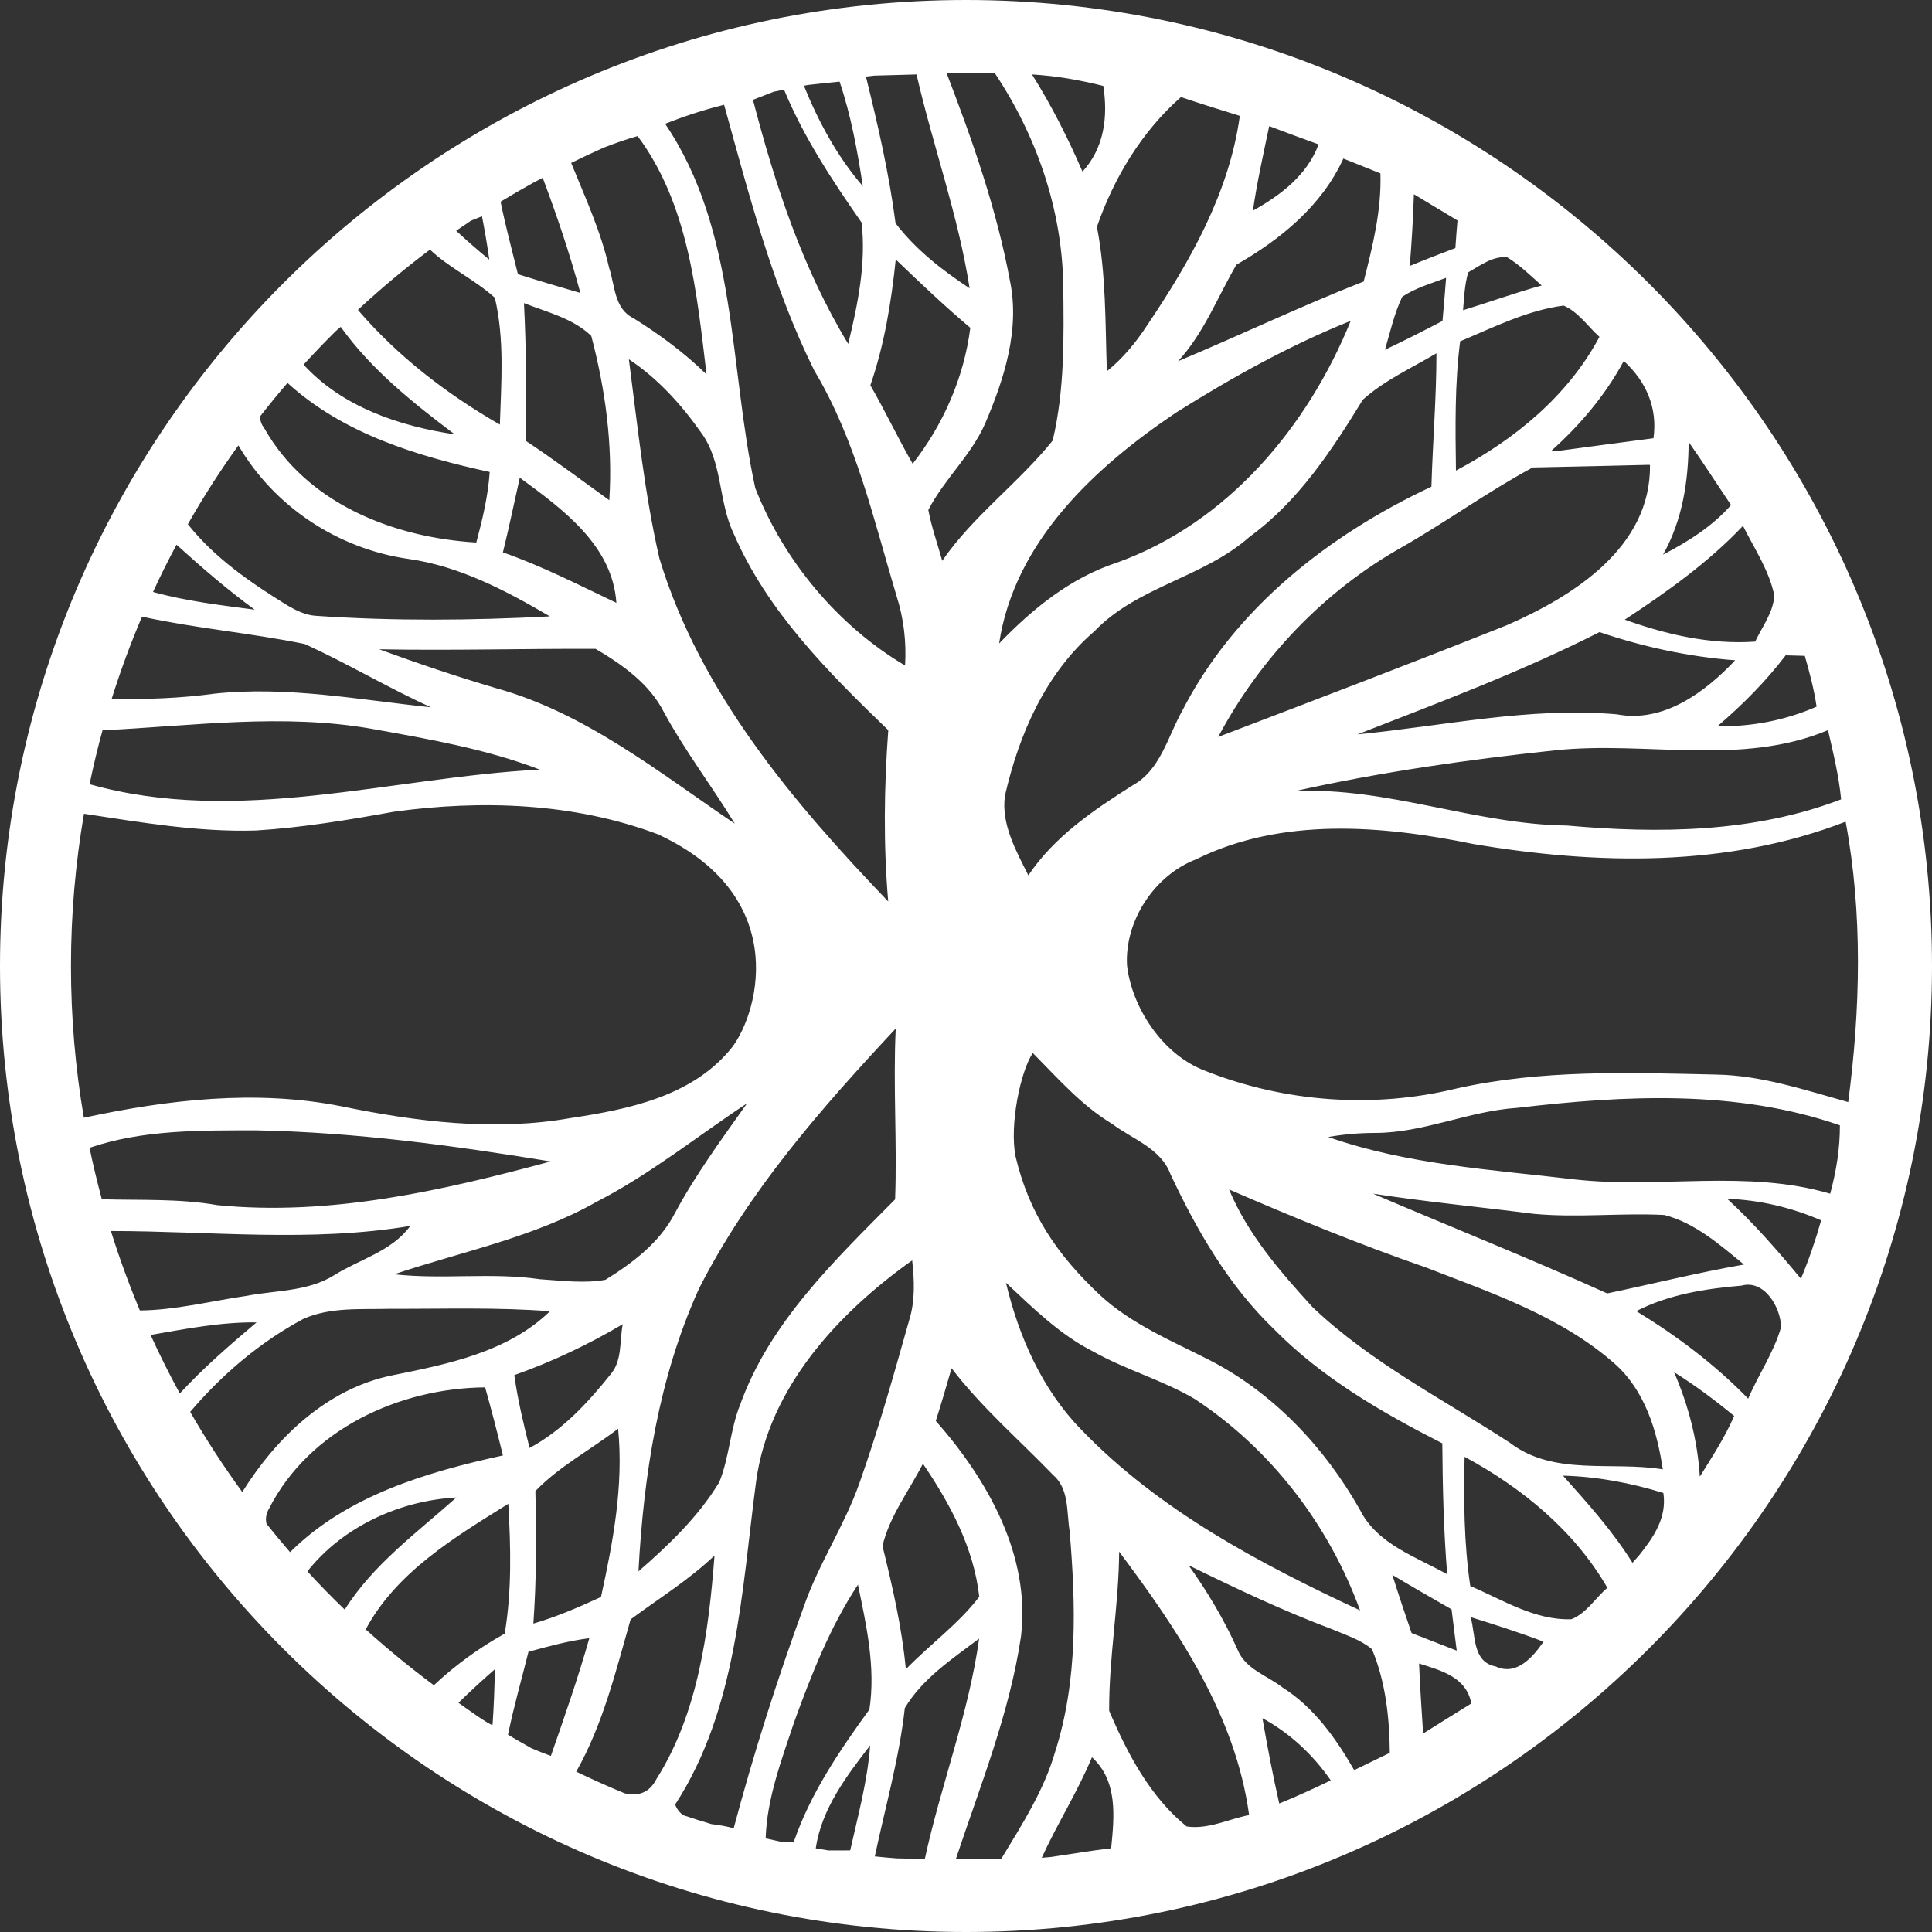 <svg version="1.1" id="Layer_1" xmlns="http://www.w3.org/2000/svg" xmlns:xlink="http://www.w3.org/1999/xlink" x="0px" y="0px"
	 width="30px" height="30px" viewBox="0 0 30 30" enable-background="new 0 0 30 30" xml:space="preserve">
<rect x="0" y="0" width="30" height="30" fill="#333333" stroke="none"/>
<path fill="#FFFFFF" d="M15,0C6.729,0,0,6.729,0,15c0,8.271,6.729,15,15,15c8.271,0,15-6.729,15-15C30,6.729,23.271,0,15,0z
	 M25.408,20.359c0.508-0.26,1.072-0.348,1.635-0.396c0.354-0.098,0.611,0.34,0.613,0.647c-0.112,0.393-0.352,0.734-0.51,1.109
	C26.631,21.189,26.039,20.744,25.408,20.359z M26.928,21.987c-0.143,0.332-0.343,0.635-0.533,0.942
	c-0.036-0.563-0.177-1.107-0.4-1.622C26.321,21.511,26.63,21.742,26.928,21.987z M24.401,25.143
	c-0.567,0.021-1.067-0.301-1.571-0.516c-0.098-0.665-0.103-1.336-0.088-2.006c0.889,0.479,1.707,1.149,2.217,2.034
	C24.773,24.814,24.634,25.051,24.401,25.143z M19.915,26.203c-0.24-0.187-0.576-0.283-0.698-0.587
	c-0.207-0.464-0.466-0.898-0.761-1.311c0.733,0.359,1.473,0.711,2.238,0.997c0.209,0.09,0.435,0.159,0.61,0.307
	c0.212,0.506,0.272,1.065,0.277,1.609c-0.185,0.09-0.369,0.179-0.553,0.269C20.745,26.994,20.404,26.512,19.915,26.203z
	 M20.664,27.646c-0.264,0.127-0.529,0.25-0.8,0.359c-0.1-0.439-0.184-0.881-0.261-1.325C20.03,26.912,20.389,27.248,20.664,27.646z
	 M12.667,28.701c0.089-0.611,0.476-1.121,0.845-1.599c-0.042,0.555-0.189,1.091-0.31,1.631c-0.112,0.001-0.225,0.001-0.337,0.001
	C12.799,28.724,12.733,28.713,12.667,28.701z M13.5,26.545c-0.467,0.644-0.917,1.306-1.177,2.064
	c-0.061-0.003-0.121-0.005-0.181-0.007c-0.084-0.019-0.169-0.036-0.253-0.056c0.02-0.625,0.247-1.216,0.442-1.804
	c0.268-0.738,0.557-1.477,0.991-2.135C13.455,25.242,13.599,25.896,13.5,26.545z M13.345,23.03
	c-0.233,0.665-0.635,1.253-0.864,1.919c-0.414,1.131-0.779,2.28-1.089,3.443c-0.101-0.035-0.224-0.051-0.348-0.068
	c-0.146-0.044-0.292-0.089-0.436-0.138c-0.055-0.041-0.098-0.094-0.124-0.165c0.964-1.488,1.031-3.313,1.257-5.019
	c0.197-1.452,1.271-2.611,2.423-3.431c0.035,0.313,0.048,0.631-0.048,0.935C13.877,21.354,13.639,22.201,13.345,23.03z
	 M8.313,23.154c0.368-0.385,0.862-0.643,1.285-0.969c0.087,0.881-0.078,1.756-0.266,2.613c-0.342,0.158-0.689,0.308-1.05,0.413
	C8.331,24.527,8.33,23.841,8.313,23.154z M9.477,21.346c-0.354,0.442-0.75,0.868-1.254,1.138c-0.094-0.373-0.184-0.749-0.237-1.131
	c0.585-0.207,1.149-0.474,1.684-0.791C9.618,20.823,9.666,21.131,9.477,21.346z M9.401,19.873c-0.334,0.06-0.68,0.012-1.017-0.009
	c-0.751-0.11-1.511,0.008-2.263-0.077c1.057-0.355,2.171-0.573,3.149-1.129c0.829-0.426,1.555-1.014,2.33-1.525
	c-0.396,0.559-0.802,1.109-1.125,1.714C10.241,19.296,9.822,19.612,9.401,19.873z M2.338,20.729c0.545-0.094,1.09-0.202,1.646-0.195
	c-0.414,0.35-0.824,0.704-1.192,1.104C2.63,21.341,2.479,21.038,2.338,20.729z M3.817,20.124c-0.547,0.08-1.089,0.219-1.645,0.225
	c-0.168-0.402-0.319-0.814-0.45-1.234c1.551,0.001,3.107,0.179,4.649-0.079c-0.286,0.394-0.785,0.517-1.183,0.766
	C4.776,20.059,4.279,20.034,3.817,20.124z M1.102,15c0-0.806,0.07-1.595,0.202-2.364c0.885,0.134,1.774,0.287,2.672,0.26
	c0.722-0.045,1.434-0.164,2.144-0.292c1.364-0.187,2.794-0.138,4.094,0.35c2.14,0.989,1.532,2.891,1.11,3.361
	c-0.609,0.717-1.58,0.913-2.463,1.046c-1.188,0.21-2.402,0.056-3.572-0.185c-1.322-0.259-2.682-0.101-3.987,0.18
	C1.171,16.59,1.102,15.803,1.102,15z M1.592,11.34c1.394-0.067,2.802-0.268,4.191-0.021c0.877,0.158,1.763,0.31,2.598,0.631
	c-2.321,0.122-4.688,0.876-6.99,0.227C1.449,11.895,1.516,11.616,1.592,11.34z M2.205,9.575C3.041,9.758,3.896,9.829,4.732,10
	c0.665,0.303,1.294,0.681,1.961,0.983c-1.117-0.117-2.235-0.332-3.36-0.212c-0.53,0.072-1.065,0.091-1.599,0.081
	C1.871,10.416,2.028,9.99,2.205,9.575z M2.741,8.458C3.131,8.811,3.53,9.156,3.955,9.467c-0.529-0.07-1.063-0.132-1.579-0.275
	C2.49,8.943,2.612,8.699,2.741,8.458z M3.702,6.916c0.557,0.953,1.545,1.605,2.636,1.762c0.796,0.112,1.515,0.491,2.2,0.893
	C7.325,9.635,6.112,9.645,4.9,9.562C4.743,9.551,4.599,9.48,4.465,9.402C3.897,9.051,3.335,8.667,2.917,8.14
	C3.157,7.717,3.419,7.309,3.702,6.916z M5.574,4.796c0.352-0.325,0.719-0.633,1.103-0.92c0.306,0.29,0.7,0.468,1.007,0.748
	c0.152,0.644,0.099,1.314,0.078,1.969c-0.821-0.472-1.585-1.058-2.204-1.78C5.563,4.808,5.569,4.802,5.574,4.796z M7.313,3.427
	C7.37,3.404,7.427,3.381,7.484,3.358c0.044,0.224,0.082,0.448,0.114,0.674C7.422,3.888,7.251,3.738,7.083,3.583
	C7.159,3.531,7.235,3.479,7.313,3.427z M8.136,4.707c0.357,0.14,0.763,0.236,1.045,0.509C9.4,6.045,9.517,6.91,9.461,7.767
	c-0.43-0.31-0.855-0.628-1.297-0.922C8.174,6.132,8.173,5.419,8.136,4.707z M9.571,9.361C8.991,9.085,8.418,8.79,7.809,8.577
	c0.095-0.385,0.175-0.772,0.262-1.159C8.733,7.902,9.512,8.467,9.571,9.361z M12.174,1.391c0.307,0.742,0.749,1.41,1.205,2.065
	c0.072,0.636-0.059,1.269-0.208,1.884c-0.708-1.166-1.138-2.477-1.479-3.79c0.106-0.042,0.213-0.083,0.319-0.125
	C12.065,1.415,12.12,1.402,12.174,1.391z M12.547,1.319c0.163-0.018,0.327-0.036,0.49-0.052c0.178,0.527,0.277,1.075,0.361,1.624
	c-0.397-0.46-0.687-0.998-0.915-1.56C12.504,1.327,12.525,1.322,12.547,1.319z M11.244,1.627c0.387,1.399,0.753,2.822,1.4,4.127
	c0.646,1.078,0.922,2.314,1.279,3.505c0.111,0.347,0.153,0.711,0.131,1.075c-1.043-0.618-1.882-1.625-2.326-2.754
	c-0.412-1.888-0.272-3.993-1.4-5.658C10.625,1.805,10.931,1.704,11.244,1.627z M20.86,2.462c0.192,0.076,0.384,0.154,0.575,0.23
	c0.019,0.571-0.12,1.13-0.26,1.679c-0.973,0.382-1.918,0.834-2.882,1.238c0.402-0.437,0.613-0.996,0.906-1.499
	C19.885,3.717,20.523,3.198,20.86,2.462z M19.455,3.271c0.064-0.442,0.162-0.876,0.253-1.313c0.255,0.096,0.51,0.192,0.767,0.284
	C20.297,2.721,19.885,3.032,19.455,3.271z M24.28,4.745c0.228,0.098,0.374,0.322,0.556,0.486c-0.488,0.917-1.32,1.597-2.228,2.076
	c-0.009-0.67-0.02-1.342,0.065-2.007C23.195,5.082,23.714,4.818,24.28,4.745z M22.718,4.817c0.017-0.197,0.024-0.396,0.08-0.588
	c0.184-0.104,0.384-0.259,0.607-0.233c0.197,0.121,0.361,0.284,0.534,0.437C23.527,4.546,23.125,4.693,22.718,4.817z M27.065,8.165
	c0.175,0.351,0.405,0.689,0.486,1.079c-0.013,0.267-0.188,0.486-0.297,0.719c-0.693,0.048-1.376-0.108-2.025-0.341
	C25.884,9.191,26.525,8.736,27.065,8.165z M25.824,8.612c0.302-0.537,0.394-1.144,0.397-1.75c0.226,0.322,0.439,0.654,0.659,0.98
	C26.589,8.174,26.213,8.409,25.824,8.612z M23.398,9.708c-1.487,0.593-2.986,1.164-4.482,1.735c0.651-1.223,1.646-2.269,2.856-2.948
	c0.688-0.393,1.33-0.861,2.028-1.236c0.575-0.012,1.44-0.031,1.81-0.041c0.004,0.002,0.007,0.003,0.011,0.005
	C25.636,8.499,24.432,9.257,23.398,9.708z M26.944,10.253c-0.47,0.498-1.114,0.976-1.838,0.839
	c-1.355-0.119-2.688,0.182-4.026,0.311c1.267-0.495,2.543-0.972,3.757-1.588C25.519,10.046,26.226,10.199,26.944,10.253z
	 M24.158,11.65c1.406-0.146,2.879,0.253,4.227-0.312c0.082,0.355,0.169,0.71,0.204,1.074c-1.349,0.519-2.835,0.534-4.257,0.407
	c-1.432-0.017-2.787-0.602-4.227-0.534C21.439,11.988,22.799,11.794,24.158,11.65z M26.669,11.277
	c0.388-0.332,0.749-0.694,1.059-1.101c0.073,0.001,0.222,0.006,0.297,0.008c0.074,0.259,0.144,0.521,0.183,0.789
	C27.721,11.186,27.199,11.286,26.669,11.277z M25.675,6.805L25.675,6.805c-0.31,0.041-1.045,0.137-1.496,0.199
	c-0.033,0.001-0.065,0.003-0.099,0.004c0.452-0.403,0.846-0.868,1.134-1.403C25.56,5.921,25.742,6.332,25.675,6.805z M22.599,3.852
	c-0.237,0.089-0.475,0.181-0.708,0.278c0.03-0.371,0.052-0.742,0.064-1.114c0.226,0.135,0.451,0.27,0.677,0.407
	C22.62,3.565,22.608,3.708,22.599,3.852z M22.455,4.314c-0.017,0.224-0.036,0.447-0.056,0.67c-0.295,0.153-0.592,0.306-0.893,0.447
	c0.081-0.276,0.143-0.561,0.268-0.823C21.981,4.47,22.225,4.401,22.455,4.314z M22.305,5.486c0,0.69-0.058,1.381-0.078,2.071
	c-1.591,0.747-3.051,1.885-3.866,3.474c-0.229,0.405-0.338,0.926-0.777,1.166c-0.604,0.383-1.21,0.791-1.616,1.396
	c-0.19-0.382-0.426-0.797-0.363-1.239c0.218-0.954,0.632-1.902,1.388-2.551c0.669-0.699,1.695-0.833,2.412-1.469
	c0.756-0.549,1.275-1.342,1.757-2.127C21.498,5.904,21.919,5.716,22.305,5.486z M15.514,9.992c0.239-1.583,1.485-2.736,2.749-3.586
	c0.863-0.542,1.763-1.044,2.711-1.424c-0.67,1.652-1.916,3.137-3.627,3.753C16.624,8.971,16.033,9.453,15.514,9.992z M17.811,5.054
	c-0.173,0.266-0.378,0.512-0.624,0.712c-0.025-0.75-0.011-1.504-0.154-2.244c0.262-0.759,0.697-1.481,1.305-2.015
	c0.304,0.104,0.609,0.197,0.914,0.292C19.087,2.997,18.476,4.067,17.811,5.054z M16.809,2.665c-0.226-0.521-0.482-1.029-0.784-1.509
	c0.374,0.021,0.743,0.087,1.107,0.178C17.207,1.812,17.146,2.297,16.809,2.665z M16.51,4.428c0.01,0.805,0.023,1.626-0.164,2.413
	c-0.53,0.66-1.232,1.165-1.715,1.867c-0.073-0.263-0.166-0.521-0.216-0.79c0.246-0.476,0.665-0.846,0.882-1.341
	c0.296-0.691,0.542-1.458,0.386-2.214c-0.206-1.109-0.58-2.178-0.984-3.227c0.25,0,0.5,0.002,0.75,0.002
	C16.097,2.111,16.492,3.254,16.51,4.428z M14.172,7.202c-0.229-0.4-0.426-0.819-0.657-1.219c0.218-0.631,0.325-1.292,0.394-1.954
	c0.378,0.362,0.758,0.724,1.158,1.061C14.968,5.864,14.648,6.591,14.172,7.202z M13.793,11.338c-0.065,0.885-0.077,1.773-0.001,2.66
	c-1.478-1.542-2.92-3.243-3.552-5.324C10.006,7.656,9.9,6.613,9.765,5.579c0.45,0.298,0.816,0.704,1.125,1.143
	c0.335,0.458,0.262,1.069,0.505,1.569C11.915,9.493,12.863,10.442,13.793,11.338z M10.312,11.064c0.327,0.6,0.743,1.144,1.098,1.726
	c-1.175-0.794-2.317-1.719-3.707-2.104c-0.611-0.18-1.216-0.385-1.816-0.604c1.121,0.021,2.242-0.011,3.361-0.007
	C9.666,10.321,10.088,10.619,10.312,11.064z M1.39,17.823c0.831-0.283,1.72-0.27,2.589-0.271c1.534,0.029,3.058,0.235,4.571,0.483
	c-1.682,0.454-3.426,0.852-5.177,0.678c-0.592-0.104-1.194-0.073-1.792-0.091C1.51,18.358,1.446,18.092,1.39,17.823z M10.853,20.012
	c0.768-1.516,1.904-2.807,3.056-4.041c-0.043,0.884,0.023,1.775-0.01,2.653c-0.934,0.943-1.945,1.907-2.405,3.185
	c-0.157,0.39-0.168,0.819-0.326,1.208c-0.326,0.536-0.784,0.974-1.254,1.383C9.994,22.903,10.229,21.387,10.853,20.012z
	 M14.331,22.728c0.424,0.624,0.789,1.305,0.875,2.066c-0.324,0.424-0.768,0.742-1.14,1.126c-0.061-0.649-0.208-1.283-0.363-1.915
	C13.814,23.539,14.117,23.149,14.331,22.728z M14.531,22.064c0.086-0.271,0.166-0.545,0.245-0.818
	c0.465,0.608,1.044,1.106,1.573,1.654c0.256,0.217,0.211,0.574,0.26,0.874c0.096,1.143,0.129,2.323-0.225,3.428
	c-0.174,0.602-0.515,1.131-0.836,1.661c-0.236,0.005-0.472,0.008-0.707,0.009c0.378-1.14,0.836-2.267,1.013-3.462
	C16.005,24.154,15.334,22.974,14.531,22.064z M15.62,19.918c0.42,0.393,0.837,0.807,1.356,1.069
	c0.507,0.286,1.075,0.441,1.577,0.737c1.183,0.778,2.083,1.955,2.566,3.282c-1.559-0.728-3.123-1.553-4.329-2.806
	C16.182,21.578,15.821,20.757,15.62,19.918z M17.378,24.094c0.914,1.22,1.808,2.544,2.018,4.09
	c-0.321,0.063-0.639,0.228-0.971,0.177c-0.567-0.461-0.92-1.134-1.202-1.796C17.218,25.741,17.373,24.921,17.378,24.094z
	 M21.12,23.449c-0.546-0.968-1.339-1.814-2.332-2.326c-0.591-0.302-1.22-0.56-1.712-1.017c-0.666-0.627-1.097-1.266-1.306-2.146
	c-0.097-0.485,0.073-1.319,0.267-1.609c0.388,0.391,0.754,0.813,1.231,1.1c0.318,0.239,0.76,0.38,0.908,0.784
	c0.41,0.873,0.904,1.729,1.604,2.402c0.745,0.758,1.677,1.296,2.616,1.775c0.005,0.678,0.021,1.356,0.076,2.033
	C21.988,24.173,21.387,23.979,21.12,23.449z M22.54,24.99c0.025,0.213,0.054,0.427,0.08,0.641c-0.234-0.09-0.468-0.182-0.701-0.273
	c-0.104-0.301-0.204-0.602-0.299-0.904C21.923,24.637,22.232,24.812,22.54,24.99z M22.847,26.451
	c-0.248,0.156-0.501,0.31-0.749,0.467c-0.023-0.362-0.048-0.724-0.063-1.087C22.379,25.94,22.768,26.04,22.847,26.451z
	 M22.835,25.11c0.381,0.119,0.761,0.24,1.133,0.382c-0.166,0.239-0.419,0.537-0.745,0.384C22.858,25.807,22.917,25.383,22.835,25.11
	z M23.445,22.403c-1.036-0.676-2.161-1.246-3.064-2.106c-0.503-0.552-1.006-1.13-1.296-1.827c1.004,0.435,2.017,0.851,3.051,1.209
	c1.021,0.396,2.099,0.759,2.935,1.495c0.47,0.416,0.659,1.04,0.749,1.642C25.024,22.685,24.129,22.926,23.445,22.403z
	 M21.319,18.535c0.828,0.127,1.662,0.207,2.493,0.313c0.675,0.064,1.354-0.016,2.031,0.018c0.479,0.123,0.862,0.462,1.237,0.77
	c-0.714,0.124-1.418,0.301-2.124,0.448C23.759,19.543,22.531,19.053,21.319,18.535z M26.82,18.615
	c0.503,0.017,0.998,0.135,1.459,0.334c-0.087,0.309-0.191,0.611-0.314,0.907C27.605,19.422,27.236,18.997,26.82,18.615z
	 M24.449,18.314c-1.279-0.152-2.602-0.229-3.824-0.659c0.241-0.042,0.483-0.063,0.727-0.063c0.754,0,1.455-0.341,2.204-0.389
	c1.666-0.195,3.403-0.288,5.014,0.271c0.001,0.359-0.056,0.714-0.151,1.062C27.127,18.154,25.769,18.462,24.449,18.314z
	 M26.656,16.686c-1.351-0.03-2.717-0.081-4.043,0.217c-1.283,0.313-2.663,0.214-3.892-0.273c-0.691-0.258-1.153-1.017-1.221-1.644
	c-0.036-0.687,0.425-1.394,1.074-1.643c1.333-0.659,2.892-0.526,4.304-0.237c1.919,0.324,3.94,0.367,5.781-0.347
	c0.267,1.429,0.229,2.917,0.04,4.354C28.029,16.927,27.356,16.699,26.656,16.686z M14.232,1.156c0.255,1.112,0.649,2.191,0.824,3.32
	c-0.428-0.281-0.838-0.602-1.15-1.01c-0.1-0.77-0.274-1.525-0.46-2.277c0.044-0.005,0.087-0.01,0.131-0.015
	C13.796,1.167,14.014,1.161,14.232,1.156z M9.378,2.291C9.55,2.224,9.724,2.162,9.901,2.113c0.791,1.061,0.918,2.431,1.07,3.701
	c-0.342-0.335-0.728-0.619-1.134-0.873C9.536,4.797,9.55,4.431,9.458,4.158C9.33,3.591,9.086,3.064,8.869,2.53
	C9.037,2.447,9.207,2.367,9.378,2.291z M8.427,2.761c0.22,0.586,0.422,1.181,0.585,1.788c-0.325-0.093-0.648-0.19-0.97-0.292
	C7.949,3.883,7.85,3.511,7.773,3.132C7.941,3.03,8.112,2.931,8.285,2.835C8.332,2.811,8.379,2.785,8.427,2.761z M5.209,5.146
	c0.027-0.023,0.053-0.047,0.082-0.07c0.476,0.666,1.121,1.179,1.77,1.669C6.201,6.617,5.314,6.319,4.714,5.662
	C4.875,5.486,5.04,5.314,5.209,5.146z M7.604,7.329C7.579,7.701,7.492,8.064,7.396,8.424C6.109,8.348,4.762,7.819,4.103,6.648
	c-0.05-0.065-0.066-0.126-0.062-0.185c0.137-0.176,0.278-0.348,0.423-0.517C5.333,6.738,6.48,7.084,7.604,7.329z M2.953,21.924
	c0.494-0.581,1.084-1.083,1.757-1.444c0.422-0.188,0.894-0.144,1.344-0.157c0.829,0.003,1.658-0.026,2.486,0.038
	c-0.656,0.636-1.59,0.822-2.453,0.996c-1.008,0.207-1.795,0.963-2.325,1.811C3.471,22.769,3.201,22.354,2.953,21.924z M7.119,26.441
	c0.183-0.179,0.372-0.353,0.564-0.52c-0.001,0.245-0.017,0.62-0.035,0.864C7.602,26.79,7.231,26.519,7.119,26.441z M6.737,26.168
	c-0.367-0.272-0.72-0.562-1.058-0.867c0.474-0.888,1.385-1.434,2.214-1.95c0.038,0.671,0.056,1.35-0.056,2.016
	C7.439,25.588,7.07,25.856,6.737,26.168z M4.773,24.4c0.551-0.696,1.435-1.1,2.313-1.147c-0.611,0.547-1.29,1.036-1.733,1.741
	C5.154,24.803,4.96,24.604,4.773,24.4z M4.181,23.419c0.626-1.223,2.02-1.865,3.352-1.876c0.099,0.352,0.19,0.704,0.276,1.057
	c-1.189,0.261-2.418,0.621-3.305,1.502c-0.125-0.145-0.247-0.292-0.366-0.441C4.121,23.585,4.129,23.505,4.181,23.419z
	 M7.888,26.937c0.089-0.434,0.211-0.858,0.318-1.288c0.311-0.085,0.624-0.171,0.945-0.211c-0.175,0.617-0.387,1.224-0.597,1.828
	c-0.103-0.037-0.203-0.078-0.303-0.12C8.129,27.078,8.008,27.008,7.888,26.937z M9.792,25.146c0.438-0.325,0.905-0.613,1.303-0.992
	c-0.092,1.19-0.253,2.445-0.903,3.473c-0.117,0.227-0.296,0.263-0.492,0.22c-0.254-0.105-0.505-0.217-0.752-0.337
	C9.364,26.773,9.562,25.951,9.792,25.146z M13.584,28.826c0.163-0.766,0.379-1.522,0.466-2.303c0.272-0.458,0.736-0.764,1.154-1.079
	c-0.162,1.167-0.594,2.272-0.843,3.42c-0.145,0-0.29-0.004-0.434-0.007C13.812,28.849,13.698,28.838,13.584,28.826z M16.176,28.848
	c0.241-0.53,0.556-1.022,0.78-1.562c0.404,0.373,0.347,0.918,0.298,1.414c-0.313,0.036-0.621,0.09-0.931,0.135
	C16.274,28.84,16.226,28.844,16.176,28.848z M25.349,24.267c-0.307-0.492-0.694-0.922-1.079-1.353
	c0.528,0.014,1.053,0.112,1.559,0.269c0.057,0.388-0.155,0.69-0.382,0.974C25.414,24.193,25.382,24.23,25.349,24.267z"/>
</svg>
